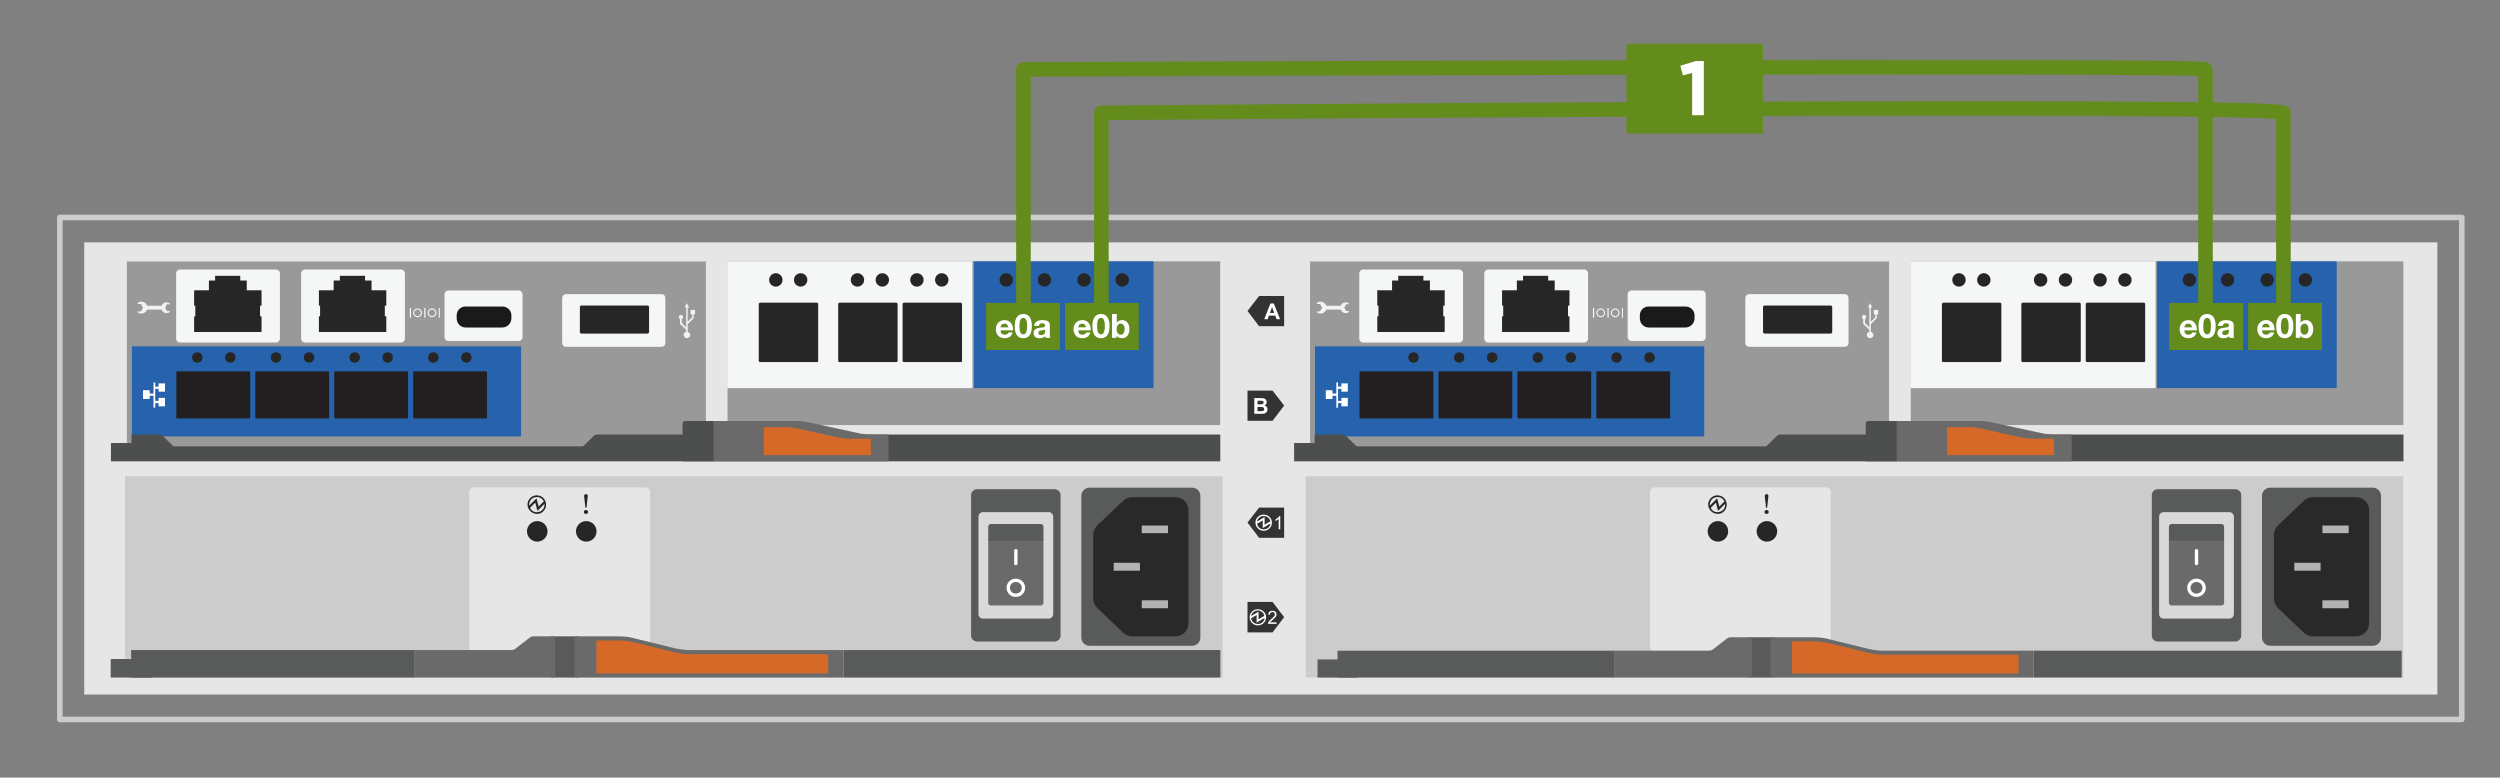 <?xml version="1.0" encoding="utf-8"?>
<!-- Generator: Adobe Illustrator 26.0.3, SVG Export Plug-In . SVG Version: 6.00 Build 0)  -->
<svg version="1.1" id="Layer_1" xmlns="http://www.w3.org/2000/svg" xmlns:xlink="http://www.w3.org/1999/xlink" x="0px" y="0px"
	 viewBox="0 0 299.756 93.238" style="enable-background:new 0 0 299.756 93.238;" xml:space="preserve">
<rect x="0" y="0" width="299.756" height="93.238" fill="#808080" stroke="none"/>
<style type="text/css">
	.st0{fill:none;stroke:#CCCCCC;stroke-width:0.671;stroke-linecap:round;stroke-linejoin:round;stroke-miterlimit:10;}
	.st1{fill:#E6E6E6;}
	.st2{fill:#CCCCCC;}
	.st3{fill-rule:evenodd;clip-rule:evenodd;fill:#E6E6E6;}
	.st4{fill-rule:evenodd;clip-rule:evenodd;fill:#262626;}
	.st5{fill:#595A5A;}
	.st6{fill:#D9D9D9;}
	.st7{fill:#6A6A6A;}
	.st8{fill-rule:evenodd;clip-rule:evenodd;fill:#FFFFFF;}
	.st9{fill:#292929;}
	.st10{fill-rule:evenodd;clip-rule:evenodd;fill:#B3B3B3;}
	.st11{fill-rule:evenodd;clip-rule:evenodd;fill:#D66927;}
	.st12{fill-rule:evenodd;clip-rule:evenodd;fill:#333333;}
	.st13{fill:#FFFFFF;}
	.st14{fill-rule:evenodd;clip-rule:evenodd;fill:#999999;}
	.st15{fill:#2762AC;}
	.st16{fill:#F5F6F6;}
	.st17{fill-rule:evenodd;clip-rule:evenodd;fill:#F5F6F6;}
	.st18{fill:#231F20;stroke:#2762AC;stroke-width:0.286;stroke-miterlimit:10;}
	.st19{fill:#262626;}
	.st20{fill-rule:evenodd;clip-rule:evenodd;fill:#1A1A1A;}
	.st21{fill-rule:evenodd;clip-rule:evenodd;fill:#F2F2F2;}
	.st22{fill:#638C1C;stroke:#2762AC;stroke-width:0.286;stroke-miterlimit:10;}
	.st23{fill:#4D4E4E;}
	.st24{fill:none;stroke:#FFFFFF;stroke-width:0.122;stroke-miterlimit:10;}
	.st25{fill:none;stroke:#638C1C;stroke-width:1.75;stroke-linecap:round;stroke-linejoin:round;stroke-miterlimit:10;}
	.st26{fill:#638C1C;}
</style>
<g>
	<g>
		<g>
			<g>
				<rect x="7.173" y="26.073" class="st0" width="288" height="60.189"/>
				<rect x="10.101" y="29.058" class="st1" width="282.145" height="54.219"/>
				<g>
					<rect x="14.987" y="57.112" class="st2" width="131.612" height="24.126"/>
					<g>
						<path class="st3" d="M56.824,78.163h20.568c0.293,0,0.549-0.22,0.549-0.549V58.986c0-0.329-0.256-0.549-0.549-0.549H56.824
							c-0.293,0-0.549,0.22-0.549,0.549v18.628C56.275,77.944,56.531,78.163,56.824,78.163"/>
						<path class="st4" d="M70.475,59.462c0-0.146-0.11-0.22-0.22-0.22c-0.11,0-0.22,0.11-0.22,0.22l0.146,1.354
							c0,0.073,0.037,0.073,0.073,0.073c0.037,0,0.073-0.037,0.073-0.073L70.475,59.462 M70.511,61.402
							c0-0.146-0.11-0.256-0.256-0.256c-0.146,0-0.256,0.11-0.256,0.256c0,0.11,0.11,0.22,0.256,0.22
							C70.401,61.621,70.511,61.511,70.511,61.402z"/>
						<path class="st4" d="M65.424,60.194c-0.146-0.586-0.769-0.915-1.354-0.769c-0.622,0.183-0.952,0.805-0.769,1.391
							c0.183,0.586,0.805,0.915,1.391,0.769C65.278,61.402,65.607,60.779,65.424,60.194 M65.278,60.413
							c0.073,0.476-0.293,0.952-0.805,0.988c-0.366,0.073-0.769-0.146-0.915-0.512l0.622-0.622l0.256,0.988L65.278,60.413z
							 M63.448,60.633c-0.037-0.512,0.293-0.988,0.805-1.025c0.403-0.073,0.769,0.146,0.952,0.512l-0.622,0.622l-0.256-0.988
							L63.448,60.633z"/>
					</g>
					<circle class="st4" cx="64.419" cy="63.711" r="1.232"/>
					<circle class="st4" cx="70.293" cy="63.711" r="1.232"/>
					<g>
						<path class="st5" d="M117.136,76.919h9.296c0.403,0,0.732-0.329,0.732-0.695V59.352c0-0.366-0.329-0.695-0.732-0.695h-9.296
							c-0.366,0-0.695,0.329-0.695,0.695v16.871C116.441,76.59,116.77,76.919,117.136,76.919z"/>
						<path class="st6" d="M117.868,74.174h7.868c0.293,0,0.549-0.256,0.549-0.549V61.951c0-0.293-0.256-0.549-0.549-0.549h-7.868
							c-0.329,0-0.549,0.256-0.549,0.549v11.675C117.319,73.918,117.539,74.174,117.868,74.174z"/>
						<path class="st5" d="M125.115,64.878v-1.72c0-0.183-0.146-0.329-0.329-0.329h-5.965c-0.183,0-0.329,0.146-0.329,0.329v1.72
							H125.115z"/>
						<path class="st7" d="M125.115,64.878h-6.624v7.393c0,0.183,0.146,0.329,0.329,0.329h5.965c0.183,0,0.329-0.146,0.329-0.329
							V64.878z"/>
						<path class="st8" d="M121.784,67.77c0.11,0,0.22-0.073,0.22-0.183v-1.574c0-0.11-0.11-0.183-0.22-0.183
							c-0.11,0-0.183,0.073-0.183,0.183v1.574C121.601,67.696,121.675,67.77,121.784,67.77 M122.516,70.478
							c0-0.403-0.329-0.695-0.732-0.695c-0.366,0-0.695,0.293-0.695,0.695c0,0.403,0.329,0.695,0.695,0.695
							C122.187,71.173,122.516,70.88,122.516,70.478z M122.919,70.478c0-0.622-0.512-1.098-1.135-1.098
							c-0.586,0-1.098,0.476-1.098,1.098c0,0.622,0.512,1.098,1.098,1.098C122.406,71.576,122.919,71.1,122.919,70.478z"/>
						<path class="st5" d="M129.653,59.462v16.981c0,0.549,0.439,0.988,0.988,0.988h12.297c0.549,0,0.988-0.439,0.988-0.988V59.462
							c0-0.549-0.439-0.988-0.988-0.988h-12.297C130.092,58.474,129.653,58.913,129.653,59.462z"/>
						<path class="st9" d="M131.08,64.11v7.685c0,0.403,0.183,0.805,0.512,1.135l3.074,2.928c0.293,0.293,0.695,0.439,1.098,0.439
							h5.16c0.878,0,1.574-0.695,1.574-1.574V61.182c0-0.878-0.695-1.574-1.574-1.574h-5.16c-0.403,0-0.805,0.146-1.098,0.439
							l-3.074,2.928C131.263,63.305,131.08,63.707,131.08,64.11z"/>
						<path class="st10" d="M136.899,72.93h3.147v-0.952h-3.147V72.93z M133.532,68.428h3.147v-0.952h-3.147V68.428z
							 M136.899,63.927h3.147v-0.915h-3.147V63.927z"/>
					</g>
					<g>
						<rect x="101.122" y="77.945" class="st5" width="45.199" height="3.293"/>
						<rect x="66.071" y="76.298" class="st5" width="3.293" height="4.939"/>
						<rect x="15.723" y="77.945" class="st5" width="34" height="3.293"/>
						<path class="st7" d="M82.841,77.945c-0.689,0-1.34-0.077-1.991-0.23l-4.671-1.149c-0.651-0.191-1.302-0.268-1.991-0.268
							h-4.977c-0.191,0-0.345,0.153-0.345,0.345v4.288c0,0.153,0.153,0.306,0.345,0.306h31.893v-3.293H82.841z"/>
						<path class="st11" d="M71.508,80.74h27.797v-2.297H82.841c-0.727,0-1.417-0.077-2.106-0.268l-4.671-1.149
							c-0.613-0.153-1.225-0.23-1.876-0.23h-2.68V80.74"/>
						<path class="st7" d="M61.285,77.945H49.684v3.293h16.578c0.153,0,0.306-0.153,0.306-0.306v-4.288
							c0-0.191-0.153-0.345-0.306-0.345h-2.297c-0.191,0-0.345,0.077-0.498,0.191l-1.685,1.302
							C61.63,77.906,61.438,77.945,61.285,77.945z"/>
						<rect x="13.273" y="79.017" class="st5" width="4.939" height="2.221"/>
					</g>
				</g>
				<g>
					<rect x="156.551" y="57.112" class="st2" width="131.612" height="24.126"/>
					<g>
						<path class="st3" d="M198.388,78.163h20.568c0.293,0,0.549-0.22,0.549-0.549V58.986c0-0.329-0.256-0.549-0.549-0.549h-20.568
							c-0.293,0-0.549,0.22-0.549,0.549v18.628C197.839,77.944,198.095,78.163,198.388,78.163"/>
						<path class="st4" d="M212.039,59.462c0-0.146-0.11-0.22-0.22-0.22s-0.22,0.11-0.22,0.22l0.146,1.354
							c0,0.073,0.037,0.073,0.073,0.073s0.073-0.037,0.073-0.073L212.039,59.462 M212.076,61.402c0-0.146-0.11-0.256-0.256-0.256
							s-0.256,0.11-0.256,0.256c0,0.11,0.11,0.22,0.256,0.22S212.076,61.511,212.076,61.402z"/>
						<path class="st4" d="M206.989,60.194c-0.146-0.586-0.769-0.915-1.354-0.769c-0.622,0.183-0.952,0.805-0.769,1.391
							c0.183,0.586,0.805,0.915,1.391,0.769C206.842,61.402,207.172,60.779,206.989,60.194 M206.842,60.413
							c0.073,0.476-0.293,0.952-0.805,0.988c-0.366,0.073-0.769-0.146-0.915-0.512l0.622-0.622l0.256,0.988L206.842,60.413z
							 M205.012,60.633c-0.037-0.512,0.293-0.988,0.805-1.025c0.403-0.073,0.769,0.146,0.952,0.512l-0.622,0.622l-0.256-0.988
							L205.012,60.633z"/>
					</g>
					<circle class="st4" cx="205.983" cy="63.711" r="1.232"/>
					<circle class="st4" cx="211.858" cy="63.711" r="1.232"/>
					<g>
						<path class="st5" d="M258.701,76.919h9.296c0.403,0,0.732-0.329,0.732-0.695V59.352c0-0.366-0.329-0.695-0.732-0.695h-9.296
							c-0.366,0-0.695,0.329-0.695,0.695v16.871C258.006,76.59,258.335,76.919,258.701,76.919z"/>
						<path class="st6" d="M259.433,74.174h7.868c0.293,0,0.549-0.256,0.549-0.549V61.951c0-0.293-0.256-0.549-0.549-0.549h-7.868
							c-0.329,0-0.549,0.256-0.549,0.549v11.675C258.884,73.918,259.103,74.174,259.433,74.174z"/>
						<path class="st5" d="M266.679,64.878v-1.72c0-0.183-0.146-0.329-0.329-0.329h-5.965c-0.183,0-0.329,0.146-0.329,0.329v1.72
							H266.679z"/>
						<path class="st7" d="M266.679,64.878h-6.624v7.393c0,0.183,0.146,0.329,0.329,0.329h5.965c0.183,0,0.329-0.146,0.329-0.329
							V64.878z"/>
						<path class="st8" d="M263.349,67.77c0.11,0,0.22-0.073,0.22-0.183v-1.574c0-0.11-0.11-0.183-0.22-0.183
							c-0.11,0-0.183,0.073-0.183,0.183v1.574C263.166,67.696,263.239,67.77,263.349,67.77 M264.081,70.478
							c0-0.403-0.329-0.695-0.732-0.695c-0.366,0-0.695,0.293-0.695,0.695c0,0.403,0.329,0.695,0.695,0.695
							C263.751,71.173,264.081,70.88,264.081,70.478z M264.483,70.478c0-0.622-0.512-1.098-1.135-1.098
							c-0.586,0-1.098,0.476-1.098,1.098c0,0.622,0.512,1.098,1.098,1.098C263.971,71.576,264.483,71.1,264.483,70.478z"/>
						<path class="st5" d="M271.217,59.462v16.981c0,0.549,0.439,0.988,0.988,0.988h12.297c0.549,0,0.988-0.439,0.988-0.988V59.462
							c0-0.549-0.439-0.988-0.988-0.988h-12.297C271.656,58.474,271.217,58.913,271.217,59.462z"/>
						<path class="st9" d="M272.645,64.11v7.685c0,0.403,0.183,0.805,0.512,1.135l3.074,2.928c0.293,0.293,0.695,0.439,1.098,0.439
							h5.16c0.878,0,1.574-0.695,1.574-1.574V61.182c0-0.878-0.695-1.574-1.574-1.574h-5.16c-0.403,0-0.805,0.146-1.098,0.439
							l-3.074,2.928C272.827,63.305,272.645,63.707,272.645,64.11z"/>
						<path class="st10" d="M278.464,72.93h3.147v-0.952h-3.147V72.93z M275.097,68.428h3.147v-0.952h-3.147V68.428z
							 M278.464,63.927h3.147v-0.915h-3.147V63.927z"/>
					</g>
					<g>
						<rect x="243.806" y="78.02" class="st5" width="44.162" height="3.217"/>
						<rect x="209.56" y="76.412" class="st5" width="3.217" height="4.826"/>
						<rect x="160.368" y="78.02" class="st5" width="33.22" height="3.217"/>
						<path class="st7" d="M225.944,78.02c-0.673,0-1.309-0.075-1.945-0.224l-4.564-1.122c-0.636-0.187-1.272-0.262-1.945-0.262
							h-4.863c-0.187,0-0.337,0.15-0.337,0.337v4.19c0,0.15,0.15,0.299,0.337,0.299h31.161V78.02H225.944z"/>
						<path class="st11" d="M214.872,80.751h27.158v-2.244h-16.086c-0.711,0-1.384-0.075-2.057-0.262l-4.564-1.122
							c-0.599-0.15-1.197-0.224-1.833-0.224h-2.619V80.751"/>
						<path class="st7" d="M204.884,78.02h-11.335v3.217h16.198c0.15,0,0.299-0.15,0.299-0.299v-4.19
							c0-0.187-0.15-0.337-0.299-0.337h-2.244c-0.187,0-0.337,0.075-0.486,0.187l-1.646,1.272
							C205.22,77.983,205.033,78.02,204.884,78.02z"/>
						<rect x="157.974" y="79.068" class="st5" width="4.826" height="2.17"/>
					</g>
				</g>
				<g>
					<path class="st12" d="M150.969,64.484h3.001v-3.623h-3.001l-1.391,1.793L150.969,64.484z M152.579,75.83L153.97,74l-1.391-1.83
						h-3.001v3.66H152.579z"/>
					<path class="st8" d="M151.81,74c0-0.512-0.439-0.952-0.988-0.952c-0.549,0-0.988,0.439-0.988,0.952
						c0,0.549,0.439,0.988,0.988,0.988C151.371,74.988,151.81,74.549,151.81,74 M151.627,74.146
						c-0.073,0.439-0.476,0.732-0.915,0.659c-0.366-0.037-0.622-0.293-0.695-0.622l-0.037-0.037l0.695-0.403v0.915l0.915-0.549
						L151.627,74.146z M150.017,73.89c0.037-0.439,0.476-0.732,0.915-0.695c0.329,0.073,0.622,0.329,0.659,0.659l-0.695,0.403
						v-0.915l-0.915,0.549H150.017z M152.506,62.654c0-0.512-0.439-0.952-0.988-0.952c-0.549,0-0.988,0.439-0.988,0.952
						c0,0.549,0.439,0.988,0.988,0.988C152.067,63.643,152.506,63.203,152.506,62.654z M152.323,62.801
						c-0.037,0.439-0.476,0.732-0.915,0.659c-0.329-0.037-0.622-0.293-0.659-0.622l-0.037-0.037l0.695-0.403v0.915l0.915-0.549
						V62.801z M150.713,62.545c0.073-0.439,0.476-0.732,0.915-0.659c0.366,0.037,0.622,0.293,0.695,0.622l-0.695,0.403v-0.915
						L150.713,62.545z"/>
					<g>
						<path class="st13" d="M153.507,63.458h-0.192v-1.229c-0.047,0.044-0.107,0.088-0.183,0.133
							c-0.076,0.044-0.144,0.077-0.203,0.1v-0.187c0.107-0.051,0.202-0.112,0.282-0.185c0.081-0.072,0.138-0.142,0.172-0.21h0.124
							V63.458z"/>
					</g>
					<g>
						<path class="st13" d="M153.062,74.62v0.186h-1.038c-0.001-0.047,0.006-0.091,0.022-0.134c0.026-0.071,0.068-0.141,0.127-0.209
							s0.143-0.147,0.252-0.238c0.171-0.14,0.286-0.25,0.347-0.332c0.06-0.082,0.09-0.159,0.09-0.232
							c0-0.076-0.027-0.141-0.082-0.193c-0.055-0.052-0.126-0.078-0.214-0.078c-0.093,0-0.167,0.027-0.223,0.083
							s-0.084,0.133-0.085,0.231l-0.198-0.021c0.014-0.147,0.064-0.26,0.153-0.338c0.089-0.077,0.208-0.116,0.356-0.116
							c0.151,0,0.271,0.042,0.358,0.126c0.088,0.083,0.132,0.187,0.132,0.311c0,0.062-0.013,0.124-0.039,0.185
							c-0.025,0.062-0.068,0.125-0.128,0.192s-0.158,0.159-0.297,0.276c-0.116,0.097-0.19,0.163-0.223,0.197
							c-0.033,0.035-0.061,0.069-0.082,0.104H153.062z"/>
					</g>
				</g>
				<rect x="14.987" y="31.188" class="st1" width="131.612" height="24.126"/>
				<g>
					<g>
						<polyline class="st12" points="150.969,39.113 153.97,39.113 153.97,35.49 150.969,35.49 149.578,37.283 150.969,39.113 
													"/>
						<polygon class="st12" points="152.579,50.458 153.97,48.628 152.579,46.835 149.578,46.835 149.578,50.458 						"/>
						<g>
							<path class="st13" d="M153.482,38.27h-0.413l-0.165-0.428h-0.753l-0.156,0.428h-0.403l0.734-1.885h0.402L153.482,38.27z
								 M152.782,37.525l-0.26-0.699l-0.255,0.699H152.782z"/>
						</g>
						<g>
							<path class="st13" d="M150.393,47.732h0.754c0.149,0,0.26,0.007,0.333,0.019c0.074,0.013,0.14,0.039,0.197,0.078
								s0.105,0.092,0.145,0.157c0.038,0.065,0.058,0.14,0.058,0.221c0,0.088-0.023,0.169-0.071,0.243
								c-0.048,0.073-0.112,0.129-0.193,0.166c0.115,0.033,0.203,0.09,0.265,0.171c0.062,0.08,0.093,0.175,0.093,0.284
								c0,0.085-0.02,0.169-0.06,0.25s-0.095,0.146-0.163,0.193c-0.069,0.049-0.154,0.078-0.256,0.09
								c-0.063,0.007-0.216,0.011-0.459,0.013h-0.642V47.732z M150.774,48.046v0.437h0.249c0.148,0,0.241-0.003,0.277-0.007
								c0.064-0.008,0.116-0.03,0.153-0.067s0.056-0.086,0.056-0.147c0-0.058-0.016-0.105-0.048-0.142
								c-0.032-0.037-0.08-0.059-0.144-0.066c-0.038-0.004-0.146-0.007-0.325-0.007H150.774z M150.774,48.796V49.3h0.353
								c0.137,0,0.224-0.004,0.261-0.012c0.057-0.011,0.103-0.035,0.139-0.075c0.035-0.04,0.053-0.093,0.053-0.16
								c0-0.057-0.014-0.104-0.041-0.144c-0.027-0.04-0.067-0.068-0.119-0.087c-0.052-0.018-0.164-0.026-0.337-0.026H150.774z"/>
						</g>
					</g>
				</g>
				<g>
					<rect x="156.551" y="31.188" class="st1" width="131.612" height="24.126"/>
				</g>
			</g>
			<g>
				<rect x="87.235" y="31.336" class="st14" width="59.068" height="19.631"/>
				<rect x="116.769" y="31.336" class="st15" width="21.542" height="15.201"/>
				<rect x="87.203" y="31.336" class="st16" width="29.393" height="15.201"/>
			</g>
			<rect x="15.214" y="31.353" class="st14" width="69.425" height="22.239"/>
			<path class="st17" d="M67.866,41.579h11.451c0.284,0,0.461-0.177,0.461-0.461v-5.353c0-0.284-0.177-0.496-0.461-0.496H67.866
				c-0.248,0-0.461,0.213-0.461,0.496v5.353C67.405,41.402,67.617,41.579,67.866,41.579z"/>
			<path class="st17" d="M53.756,40.888h8.438c0.248,0,0.461-0.213,0.461-0.461v-5.141c0-0.248-0.213-0.461-0.461-0.461h-8.438
				c-0.248,0-0.461,0.213-0.461,0.461v5.141C53.295,40.676,53.508,40.888,53.756,40.888z"/>
			<path class="st17" d="M21.579,41.071h11.522c0.248,0,0.461-0.213,0.461-0.461v-7.835c0-0.248-0.213-0.461-0.461-0.461H21.579
				c-0.248,0-0.461,0.213-0.461,0.461v7.835C21.118,40.858,21.331,41.071,21.579,41.071z"/>
			<path class="st17" d="M36.566,41.071h11.522c0.248,0,0.461-0.213,0.461-0.461v-7.835c0-0.248-0.213-0.461-0.461-0.461H36.566
				c-0.248,0-0.461,0.213-0.461,0.461v7.835C36.105,40.858,36.318,41.071,36.566,41.071z"/>
			<rect x="15.809" y="41.525" class="st15" width="46.673" height="10.806"/>
			<rect x="21.003" y="44.383" class="st18" width="9.139" height="5.927"/>
			<rect x="30.467" y="44.383" class="st18" width="9.139" height="5.927"/>
			<rect x="39.931" y="44.383" class="st18" width="9.139" height="5.927"/>
			<rect x="49.395" y="44.383" class="st18" width="9.139" height="5.927"/>
			<circle class="st19" cx="23.659" cy="42.863" r="0.621"/>
			<circle class="st19" cx="27.617" cy="42.863" r="0.621"/>
			<circle class="st19" cx="33.094" cy="42.863" r="0.621"/>
			<circle class="st19" cx="37.052" cy="42.863" r="0.621"/>
			<circle class="st19" cx="42.529" cy="42.863" r="0.621"/>
			<circle class="st19" cx="46.487" cy="42.863" r="0.621"/>
			<circle class="st19" cx="51.963" cy="42.863" r="0.621"/>
			<circle class="st19" cx="55.921" cy="42.863" r="0.621"/>
			<polygon class="st19" points="23.275,37.926 23.275,39.805 31.358,39.805 31.358,37.926 31.181,37.926 31.181,36.65 
				31.358,36.65 31.358,34.806 29.586,34.806 29.586,33.636 28.806,33.636 28.806,33.069 25.792,33.069 25.792,33.636 
				25.048,33.636 25.048,34.806 23.275,34.806 23.275,36.65 23.417,36.65 23.417,37.926 			"/>
			<polygon class="st19" points="38.236,37.926 38.236,39.805 46.319,39.805 46.319,37.926 46.142,37.926 46.142,36.65 
				46.319,36.65 46.319,34.806 44.547,34.806 44.547,33.636 43.767,33.636 43.767,33.069 40.753,33.069 40.753,33.636 
				40.009,33.636 40.009,34.806 38.236,34.806 38.236,36.65 38.378,36.65 38.378,37.926 			"/>
			<path class="st20" d="M55.822,39.269h4.396c0.603,0,1.099-0.496,1.099-1.099v-0.355c0-0.603-0.496-1.064-1.099-1.064h-4.396
				c-0.603,0-1.064,0.461-1.064,1.064v0.355C54.759,38.773,55.219,39.269,55.822,39.269z"/>
			<path class="st19" d="M77.611,36.63H69.74c-0.106,0-0.213,0.071-0.213,0.177v3.014c0,0.106,0.106,0.177,0.213,0.177h7.871
				c0.106,0,0.213-0.071,0.213-0.177v-3.014C77.823,36.701,77.717,36.63,77.611,36.63z"/>
			<polygon class="st8" points="17.957,47.459 18.408,47.459 18.408,48.88 18.61,48.88 18.61,48.339 19.016,48.339 19.016,48.722 
				19.783,48.722 19.783,47.707 19.016,47.707 19.016,48.068 18.61,48.068 18.61,46.625 19.016,46.625 19.016,46.963 19.783,46.963 
				19.783,45.971 19.016,45.971 19.016,46.354 18.61,46.354 18.61,45.858 18.408,45.858 18.408,47.189 17.957,47.189 17.934,46.783 
				17.145,46.783 17.145,47.843 17.934,47.843 			"/>
			<path class="st21" d="M82.277,36.877v2.375l-0.532-0.532V38.26c0.142-0.071,0.177-0.213,0.142-0.355
				c-0.071-0.106-0.213-0.177-0.355-0.142c-0.106,0.071-0.177,0.213-0.142,0.355c0.035,0.071,0.106,0.106,0.142,0.142v0.567
				l0.745,0.709v0.248c-0.213,0.035-0.355,0.248-0.284,0.461c0.035,0.213,0.248,0.355,0.461,0.284
				c0.213-0.035,0.355-0.248,0.284-0.461c-0.035-0.142-0.142-0.248-0.284-0.284v-0.922l0.709-0.709v-0.461h0.177V37.16h-0.532v0.532
				h0.177v0.355l-0.532,0.532v-1.702h0.177l-0.284-0.532L82.1,36.877H82.277z"/>
			<path class="st21" d="M19.378,36.661H17.64c-0.142-0.39-0.532-0.567-0.922-0.461c-0.071,0.035-0.142,0.071-0.213,0.142v0.106
				h0.39l0.248,0.461l-0.248,0.425h-0.39v0.106c0.319,0.248,0.745,0.213,0.993-0.106c0.071-0.035,0.106-0.142,0.142-0.213h1.737
				c0.106,0.355,0.496,0.496,0.815,0.39c0.071-0.035,0.142-0.071,0.177-0.106v-0.106h-0.355l-0.213-0.39l0.213-0.425h0.355v-0.071
				c-0.284-0.248-0.674-0.213-0.886,0.071C19.413,36.519,19.378,36.59,19.378,36.661z"/>
			<path class="st4" d="M91.153,43.413h6.807c0.071,0,0.142-0.071,0.142-0.142v-6.807c0-0.071-0.071-0.177-0.142-0.177h-6.807
				c-0.106,0-0.177,0.106-0.177,0.177v6.807C90.976,43.342,91.047,43.413,91.153,43.413"/>
			<path class="st4" d="M100.677,43.413h6.807c0.071,0,0.142-0.071,0.142-0.142v-6.807c0-0.071-0.071-0.177-0.142-0.177h-6.807
				c-0.106,0-0.177,0.106-0.177,0.177v6.807C100.5,43.342,100.571,43.413,100.677,43.413"/>
			<path class="st4" d="M108.399,43.413h6.807c0.071,0,0.142-0.071,0.142-0.142v-6.807c0-0.071-0.071-0.177-0.142-0.177h-6.807
				c-0.106,0-0.177,0.106-0.177,0.177v6.807C108.222,43.342,108.293,43.413,108.399,43.413"/>
			<g>
				<rect x="118.09" y="36.179" class="st22" width="9.139" height="5.927"/>
				<rect x="127.55" y="36.179" class="st22" width="9.139" height="5.927"/>
			</g>
			<circle class="st19" cx="93.022" cy="33.562" r="0.804"/>
			<circle class="st19" cx="96.001" cy="33.562" r="0.804"/>
			<circle class="st19" cx="102.811" cy="33.562" r="0.804"/>
			<circle class="st19" cx="105.791" cy="33.562" r="0.804"/>
			<circle class="st19" cx="109.94" cy="33.562" r="0.804"/>
			<circle class="st19" cx="112.92" cy="33.562" r="0.804"/>
			<g>
				<circle class="st19" cx="120.652" cy="33.562" r="0.804"/>
				<circle class="st19" cx="125.228" cy="33.562" r="0.804"/>
			</g>
			<g>
				<circle class="st19" cx="129.98" cy="33.562" r="0.804"/>
				<circle class="st19" cx="134.556" cy="33.562" r="0.804"/>
			</g>
			<g>
				<path class="st23" d="M81.838,50.813v2.707H18.574v0.981h63.264v0.812h64.478v-3.214H88.012v-1.624H82.15
					C81.977,50.475,81.838,50.61,81.838,50.813z"/>
				<path class="st23" d="M85.549,52.099H71.606c-0.139,0-0.312,0.068-0.416,0.169l-1.942,1.895
					c-0.139,0.102-0.277,0.169-0.451,0.169H21.869c-0.139,0-0.312-0.068-0.416-0.169l-1.942-1.895
					c-0.139-0.101-0.277-0.169-0.451-0.169h-3.295v1.015h-2.463v2.199h72.247V52.099z"/>
				<path class="st7" d="M95.607,50.475H85.549v4.839h20.984v-3.214h-2.22c-0.416,0-0.832-0.068-1.249-0.135l-6.243-1.353
					C96.44,50.542,96.024,50.475,95.607,50.475z"/>
				<path class="st11" d="M104.417,52.606h-2.254c-0.659,0-1.318-0.068-1.977-0.203l-4.336-0.981
					c-0.555-0.135-1.145-0.203-1.734-0.203h-2.532v3.35h12.833V52.606"/>
			</g>
			<g>
				<rect x="52.611" y="36.931" class="st13" width="0.116" height="1.157"/>
				<path class="st24" d="M52.264,37.51c0,0.251-0.212,0.463-0.463,0.463c-0.251,0-0.463-0.212-0.463-0.463
					c0-0.251,0.212-0.463,0.463-0.463C52.052,37.047,52.264,37.259,52.264,37.51z"/>
				<rect x="50.875" y="36.931" class="st13" width="0.135" height="1.157"/>
				<path class="st24" d="M50.528,37.51c0,0.251-0.193,0.463-0.463,0.463c-0.251,0-0.463-0.212-0.463-0.463
					c0-0.251,0.212-0.463,0.463-0.463C50.335,37.047,50.528,37.259,50.528,37.51z"/>
				<rect x="49.139" y="36.931" class="st13" width="0.135" height="1.157"/>
			</g>
			<g>
				<rect x="229.1" y="31.336" class="st14" width="59.068" height="19.631"/>
				<rect x="258.633" y="31.336" class="st15" width="21.542" height="15.201"/>
				<rect x="229.067" y="31.336" class="st16" width="29.393" height="15.201"/>
			</g>
			<rect x="157.079" y="31.353" class="st14" width="69.425" height="22.239"/>
			<path class="st17" d="M209.73,41.579h11.451c0.284,0,0.461-0.177,0.461-0.461v-5.353c0-0.284-0.177-0.496-0.461-0.496H209.73
				c-0.248,0-0.461,0.213-0.461,0.496v5.353C209.269,41.402,209.482,41.579,209.73,41.579z"/>
			<path class="st17" d="M195.62,40.888h8.438c0.248,0,0.461-0.213,0.461-0.461v-5.141c0-0.248-0.213-0.461-0.461-0.461h-8.438
				c-0.248,0-0.461,0.213-0.461,0.461v5.141C195.159,40.676,195.372,40.888,195.62,40.888z"/>
			<path class="st17" d="M163.443,41.071h11.522c0.248,0,0.461-0.213,0.461-0.461v-7.835c0-0.248-0.213-0.461-0.461-0.461h-11.522
				c-0.248,0-0.461,0.213-0.461,0.461v7.835C162.982,40.858,163.195,41.071,163.443,41.071z"/>
			<path class="st17" d="M178.43,41.071h11.522c0.248,0,0.461-0.213,0.461-0.461v-7.835c0-0.248-0.213-0.461-0.461-0.461H178.43
				c-0.248,0-0.461,0.213-0.461,0.461v7.835C177.969,40.858,178.182,41.071,178.43,41.071z"/>
			<rect x="157.673" y="41.525" class="st15" width="46.673" height="10.806"/>
			<rect x="162.867" y="44.383" class="st18" width="9.139" height="5.927"/>
			<rect x="172.331" y="44.383" class="st18" width="9.139" height="5.927"/>
			<rect x="181.795" y="44.383" class="st18" width="9.139" height="5.927"/>
			<rect x="191.259" y="44.383" class="st18" width="9.139" height="5.927"/>
			<circle class="st19" cx="169.482" cy="42.863" r="0.621"/>
			<circle class="st19" cx="174.958" cy="42.863" r="0.621"/>
			<circle class="st19" cx="178.916" cy="42.863" r="0.621"/>
			<circle class="st19" cx="184.393" cy="42.863" r="0.621"/>
			<circle class="st19" cx="188.351" cy="42.863" r="0.621"/>
			<circle class="st19" cx="193.827" cy="42.863" r="0.621"/>
			<circle class="st19" cx="197.785" cy="42.863" r="0.621"/>
			<polygon class="st19" points="165.139,37.926 165.139,39.805 173.222,39.805 173.222,37.926 173.045,37.926 173.045,36.65 
				173.222,36.65 173.222,34.806 171.45,34.806 171.45,33.636 170.67,33.636 170.67,33.069 167.656,33.069 167.656,33.636 
				166.912,33.636 166.912,34.806 165.139,34.806 165.139,36.65 165.281,36.65 165.281,37.926 			"/>
			<polygon class="st19" points="180.1,37.926 180.1,39.805 188.183,39.805 188.183,37.926 188.006,37.926 188.006,36.65 
				188.183,36.65 188.183,34.806 186.411,34.806 186.411,33.636 185.631,33.636 185.631,33.069 182.617,33.069 182.617,33.636 
				181.873,33.636 181.873,34.806 180.1,34.806 180.1,36.65 180.242,36.65 180.242,37.926 			"/>
			<path class="st20" d="M197.686,39.269h4.396c0.603,0,1.099-0.496,1.099-1.099v-0.355c0-0.603-0.496-1.064-1.099-1.064h-4.396
				c-0.603,0-1.064,0.461-1.064,1.064v0.355C196.623,38.773,197.084,39.269,197.686,39.269z"/>
			<path class="st19" d="M219.475,36.63h-7.871c-0.106,0-0.213,0.071-0.213,0.177v3.014c0,0.106,0.106,0.177,0.213,0.177h7.871
				c0.106,0,0.213-0.071,0.213-0.177v-3.014C219.688,36.701,219.581,36.63,219.475,36.63z"/>
			<path class="st21" d="M224.142,36.877v2.375l-0.532-0.532V38.26c0.142-0.071,0.177-0.213,0.142-0.355
				c-0.071-0.106-0.213-0.177-0.355-0.142c-0.106,0.071-0.177,0.213-0.142,0.355c0.035,0.071,0.106,0.106,0.142,0.142v0.567
				l0.745,0.709v0.248c-0.213,0.035-0.355,0.248-0.284,0.461c0.035,0.213,0.248,0.355,0.461,0.284
				c0.213-0.035,0.355-0.248,0.284-0.461c-0.035-0.142-0.142-0.248-0.284-0.284v-0.922l0.709-0.709v-0.461h0.177V37.16h-0.532v0.532
				h0.177v0.355l-0.532,0.532v-1.702h0.177l-0.284-0.532l-0.248,0.532H224.142z"/>
			<path class="st4" d="M233.017,43.413h6.807c0.071,0,0.142-0.071,0.142-0.142v-6.807c0-0.071-0.071-0.177-0.142-0.177h-6.807
				c-0.106,0-0.177,0.106-0.177,0.177v6.807C232.84,43.342,232.911,43.413,233.017,43.413"/>
			<path class="st4" d="M242.541,43.413h6.807c0.071,0,0.142-0.071,0.142-0.142v-6.807c0-0.071-0.071-0.177-0.142-0.177h-6.807
				c-0.106,0-0.177,0.106-0.177,0.177v6.807C242.364,43.342,242.435,43.413,242.541,43.413"/>
			<path class="st4" d="M250.263,43.413h6.807c0.071,0,0.142-0.071,0.142-0.142v-6.807c0-0.071-0.071-0.177-0.142-0.177h-6.807
				c-0.106,0-0.177,0.106-0.177,0.177v6.807C250.086,43.342,250.157,43.413,250.263,43.413"/>
			<g>
				<rect x="259.955" y="36.179" class="st22" width="9.139" height="5.927"/>
				<rect x="269.414" y="36.179" class="st22" width="9.139" height="5.927"/>
			</g>
			<circle class="st19" cx="234.886" cy="33.562" r="0.804"/>
			<circle class="st19" cx="237.865" cy="33.562" r="0.804"/>
			<circle class="st19" cx="244.675" cy="33.562" r="0.804"/>
			<circle class="st19" cx="247.655" cy="33.562" r="0.804"/>
			<circle class="st19" cx="251.805" cy="33.562" r="0.804"/>
			<circle class="st19" cx="254.784" cy="33.562" r="0.804"/>
			<g>
				<circle class="st19" cx="262.516" cy="33.562" r="0.804"/>
				<circle class="st19" cx="267.092" cy="33.562" r="0.804"/>
			</g>
			<g>
				<circle class="st19" cx="271.845" cy="33.562" r="0.804"/>
				<circle class="st19" cx="276.42" cy="33.562" r="0.804"/>
			</g>
			<g>
				<path class="st23" d="M223.702,50.813v2.707h-63.264v0.981h63.264v0.812h64.478v-3.214h-58.304v-1.624h-5.862
					C223.841,50.475,223.702,50.61,223.702,50.813z"/>
				<path class="st23" d="M227.413,52.099H213.47c-0.139,0-0.312,0.068-0.416,0.169l-1.942,1.895
					c-0.139,0.102-0.277,0.169-0.451,0.169h-46.928c-0.139,0-0.312-0.068-0.416-0.169l-1.942-1.895
					c-0.139-0.101-0.277-0.169-0.451-0.169h-3.295v1.015h-2.463v2.199h72.247V52.099z"/>
				<path class="st7" d="M237.472,50.475h-10.058v4.839h20.984v-3.214h-2.22c-0.416,0-0.832-0.068-1.249-0.135l-6.243-1.353
					C238.304,50.542,237.888,50.475,237.472,50.475z"/>
				<path class="st11" d="M246.281,52.606h-2.254c-0.659,0-1.318-0.068-1.977-0.203l-4.336-0.981
					c-0.555-0.135-1.145-0.203-1.734-0.203h-2.532v3.35h12.833V52.606"/>
			</g>
			<g>
				<rect x="194.475" y="36.931" class="st13" width="0.116" height="1.157"/>
				<path class="st24" d="M194.128,37.51c0,0.251-0.212,0.463-0.463,0.463c-0.251,0-0.463-0.212-0.463-0.463
					c0-0.251,0.212-0.463,0.463-0.463C193.916,37.047,194.128,37.259,194.128,37.51z"/>
				<rect x="192.739" y="36.931" class="st13" width="0.135" height="1.157"/>
				<path class="st24" d="M192.392,37.51c0,0.251-0.193,0.463-0.463,0.463c-0.251,0-0.463-0.212-0.463-0.463
					c0-0.251,0.212-0.463,0.463-0.463C192.199,37.047,192.392,37.259,192.392,37.51z"/>
				<rect x="191.003" y="36.931" class="st13" width="0.135" height="1.157"/>
			</g>
			<path class="st21" d="M160.761,36.661h-1.737c-0.142-0.39-0.532-0.567-0.922-0.461c-0.071,0.035-0.142,0.071-0.213,0.142v0.106
				h0.39l0.248,0.461l-0.248,0.425h-0.39v0.106c0.319,0.248,0.745,0.213,0.993-0.106c0.071-0.035,0.106-0.142,0.142-0.213h1.737
				c0.106,0.355,0.496,0.496,0.815,0.39c0.071-0.035,0.142-0.071,0.177-0.106v-0.106H161.4l-0.213-0.39l0.213-0.425h0.355v-0.071
				c-0.284-0.248-0.674-0.213-0.886,0.071C160.797,36.519,160.761,36.59,160.761,36.661z"/>
			<polygon class="st8" points="159.778,47.459 160.229,47.459 160.229,48.88 160.432,48.88 160.432,48.339 160.838,48.339 
				160.838,48.722 161.604,48.722 161.604,47.707 160.838,47.707 160.838,48.068 160.432,48.068 160.432,46.625 160.838,46.625 
				160.838,46.963 161.604,46.963 161.604,45.971 160.838,45.971 160.838,46.354 160.432,46.354 160.432,45.858 160.229,45.858 
				160.229,47.189 159.778,47.189 159.755,46.783 158.966,46.783 158.966,47.843 159.755,47.843 			"/>
		</g>
	</g>
	<g>
		<g>
			<path class="st25" d="M122.716,39.308V8.321c0,0,141.73-0.588,141.73,0v30.987"/>
		</g>
	</g>
	<g>
		<path class="st25" d="M132.058,39.308V13.532c0,0,140.546-1.185,141.73,0v25.776"/>
	</g>
	<g>
		<g>
			<g>
				<path class="st26" d="M195.022,16.02h16.347V5.472c0-0.128-0.105-0.226-0.236-0.226h-15.878c-0.129,0-0.234,0.098-0.234,0.226
					V16.02z"/>
			</g>
			<g>
				<path class="st13" d="M202.894,8.758l-1.122,0.276l-0.295-1.159l1.85-0.552h0.966v6.487h-1.398V8.758z"/>
			</g>
		</g>
	</g>
</g>
<g>
	<g>
		<g>
			<g>
				<path class="st13" d="M120.111,40.007c0.085,0.083,0.208,0.124,0.368,0.124c0.115,0,0.213-0.028,0.296-0.086
					c0.083-0.058,0.133-0.118,0.152-0.182h0.5c-0.08,0.248-0.203,0.425-0.368,0.531c-0.166,0.107-0.365,0.16-0.6,0.16
					c-0.163,0-0.309-0.025-0.44-0.078c-0.131-0.052-0.241-0.126-0.332-0.222s-0.161-0.211-0.21-0.344
					c-0.049-0.134-0.074-0.28-0.074-0.44c0-0.154,0.025-0.299,0.076-0.432c0.051-0.134,0.123-0.249,0.216-0.346
					c0.093-0.098,0.205-0.175,0.334-0.23c0.129-0.056,0.272-0.084,0.43-0.084c0.176,0,0.33,0.034,0.46,0.102
					c0.131,0.068,0.238,0.16,0.322,0.274s0.145,0.245,0.182,0.392c0.037,0.147,0.05,0.301,0.04,0.46h-1.492
					C119.978,39.791,120.025,39.924,120.111,40.007z M120.752,38.919c-0.068-0.074-0.171-0.112-0.31-0.112
					c-0.09,0-0.166,0.016-0.226,0.046c-0.06,0.031-0.108,0.069-0.144,0.114c-0.036,0.046-0.062,0.094-0.076,0.145
					c-0.015,0.05-0.023,0.096-0.026,0.136h0.924C120.868,39.103,120.821,38.993,120.752,38.919z"/>
				<path class="st13" d="M121.748,38.406c0.055-0.186,0.128-0.334,0.222-0.446c0.093-0.112,0.202-0.192,0.326-0.24
					s0.255-0.072,0.394-0.072c0.142,0,0.274,0.024,0.398,0.072s0.233,0.128,0.328,0.24s0.169,0.261,0.224,0.446
					c0.055,0.185,0.082,0.414,0.082,0.686c0,0.28-0.027,0.514-0.082,0.702c-0.055,0.188-0.129,0.338-0.224,0.45
					c-0.095,0.111-0.204,0.191-0.328,0.24c-0.124,0.048-0.256,0.071-0.398,0.071c-0.139,0-0.27-0.023-0.394-0.071
					c-0.124-0.049-0.232-0.129-0.326-0.24c-0.094-0.112-0.167-0.263-0.222-0.45c-0.055-0.188-0.082-0.422-0.082-0.702
					C121.666,38.82,121.694,38.59,121.748,38.406z M122.243,39.381c0.005,0.113,0.022,0.223,0.05,0.328s0.073,0.195,0.134,0.27
					c0.061,0.075,0.149,0.112,0.264,0.112c0.117,0,0.208-0.037,0.27-0.112c0.062-0.074,0.108-0.164,0.136-0.27
					c0.028-0.105,0.044-0.215,0.05-0.328s0.008-0.21,0.008-0.29c0-0.048,0-0.105-0.002-0.174c-0.001-0.068-0.006-0.138-0.016-0.21
					c-0.01-0.072-0.023-0.144-0.04-0.214c-0.018-0.071-0.043-0.134-0.078-0.19c-0.035-0.056-0.079-0.102-0.132-0.136
					c-0.054-0.035-0.119-0.052-0.196-0.052c-0.077,0-0.142,0.017-0.194,0.052c-0.052,0.034-0.095,0.08-0.128,0.136
					c-0.034,0.057-0.06,0.119-0.078,0.19c-0.019,0.07-0.032,0.142-0.04,0.214s-0.013,0.142-0.014,0.21
					c-0.001,0.068-0.002,0.126-0.002,0.174C122.234,39.171,122.237,39.268,122.243,39.381z"/>
				<path class="st13" d="M123.998,39.072c0.008-0.134,0.042-0.244,0.1-0.332s0.133-0.159,0.224-0.212
					c0.09-0.054,0.192-0.092,0.306-0.114c0.114-0.022,0.228-0.034,0.342-0.034c0.104,0,0.209,0.008,0.316,0.022
					s0.204,0.043,0.292,0.086c0.088,0.042,0.16,0.102,0.216,0.178c0.056,0.076,0.084,0.177,0.084,0.302v1.076
					c0,0.094,0.005,0.183,0.016,0.268c0.011,0.086,0.029,0.149,0.056,0.192h-0.576c-0.011-0.032-0.019-0.064-0.026-0.098
					s-0.011-0.067-0.014-0.103c-0.09,0.094-0.197,0.159-0.32,0.196s-0.248,0.056-0.376,0.056c-0.099,0-0.191-0.012-0.276-0.036
					c-0.085-0.023-0.16-0.061-0.224-0.111s-0.114-0.115-0.15-0.192c-0.036-0.077-0.054-0.169-0.054-0.276
					c0-0.117,0.021-0.214,0.062-0.289c0.042-0.076,0.095-0.137,0.16-0.183c0.065-0.045,0.14-0.079,0.224-0.102
					s0.168-0.041,0.254-0.055c0.085-0.013,0.169-0.023,0.252-0.031c0.083-0.009,0.156-0.021,0.22-0.036
					c0.064-0.017,0.115-0.039,0.152-0.07c0.037-0.03,0.055-0.075,0.052-0.134c0-0.062-0.01-0.11-0.03-0.146s-0.047-0.063-0.08-0.084
					c-0.033-0.02-0.072-0.033-0.116-0.04c-0.044-0.006-0.091-0.01-0.142-0.01c-0.112,0-0.2,0.024-0.264,0.072
					s-0.102,0.128-0.112,0.24H123.998z M125.31,39.491c-0.024,0.021-0.054,0.038-0.09,0.05s-0.075,0.021-0.116,0.03
					c-0.041,0.008-0.084,0.015-0.13,0.02c-0.045,0.006-0.091,0.012-0.136,0.021c-0.043,0.008-0.085,0.019-0.126,0.031
					c-0.041,0.014-0.077,0.031-0.108,0.055c-0.031,0.022-0.055,0.051-0.074,0.086c-0.019,0.034-0.028,0.078-0.028,0.132
					c0,0.051,0.009,0.094,0.028,0.128c0.019,0.034,0.044,0.062,0.076,0.082c0.032,0.02,0.069,0.034,0.112,0.042
					c0.042,0.008,0.086,0.012,0.132,0.012c0.112,0,0.199-0.019,0.26-0.056c0.061-0.037,0.106-0.082,0.136-0.134
					c0.029-0.053,0.047-0.104,0.054-0.158c0.006-0.054,0.01-0.096,0.01-0.128V39.491z"/>
			</g>
		</g>
	</g>
</g>
<g>
	<g>
		<g>
			<g>
				<path class="st13" d="M129.424,40.007c0.085,0.083,0.208,0.124,0.368,0.124c0.115,0,0.213-0.028,0.296-0.086
					c0.083-0.058,0.133-0.118,0.152-0.182h0.5c-0.08,0.248-0.203,0.425-0.368,0.531c-0.166,0.107-0.365,0.16-0.6,0.16
					c-0.163,0-0.309-0.025-0.44-0.078c-0.131-0.052-0.241-0.126-0.332-0.222s-0.161-0.211-0.21-0.344
					c-0.049-0.134-0.074-0.28-0.074-0.44c0-0.154,0.025-0.299,0.076-0.432c0.051-0.134,0.123-0.249,0.216-0.346
					c0.093-0.098,0.205-0.175,0.334-0.23c0.129-0.056,0.272-0.084,0.43-0.084c0.176,0,0.33,0.034,0.46,0.102
					c0.131,0.068,0.238,0.16,0.322,0.274s0.145,0.245,0.182,0.392c0.037,0.147,0.05,0.301,0.04,0.46h-1.492
					C129.292,39.791,129.339,39.924,129.424,40.007z M130.066,38.919c-0.068-0.074-0.171-0.112-0.31-0.112
					c-0.09,0-0.166,0.016-0.226,0.046c-0.06,0.031-0.108,0.069-0.144,0.114c-0.036,0.046-0.062,0.094-0.076,0.145
					c-0.015,0.05-0.023,0.096-0.026,0.136h0.924C130.182,39.103,130.134,38.993,130.066,38.919z"/>
				<path class="st13" d="M131.062,38.406c0.055-0.186,0.128-0.334,0.222-0.446c0.093-0.112,0.202-0.192,0.326-0.24
					s0.255-0.072,0.394-0.072c0.142,0,0.274,0.024,0.398,0.072s0.233,0.128,0.328,0.24s0.169,0.261,0.224,0.446
					c0.055,0.185,0.082,0.414,0.082,0.686c0,0.28-0.027,0.514-0.082,0.702c-0.055,0.188-0.129,0.338-0.224,0.45
					c-0.095,0.111-0.204,0.191-0.328,0.24c-0.124,0.048-0.256,0.071-0.398,0.071c-0.139,0-0.27-0.023-0.394-0.071
					c-0.124-0.049-0.232-0.129-0.326-0.24c-0.094-0.112-0.167-0.263-0.222-0.45c-0.055-0.188-0.082-0.422-0.082-0.702
					C130.98,38.82,131.007,38.59,131.062,38.406z M131.556,39.381c0.005,0.113,0.022,0.223,0.05,0.328s0.073,0.195,0.134,0.27
					c0.061,0.075,0.149,0.112,0.264,0.112c0.117,0,0.208-0.037,0.27-0.112c0.062-0.074,0.108-0.164,0.136-0.27
					c0.028-0.105,0.044-0.215,0.05-0.328s0.008-0.21,0.008-0.29c0-0.048,0-0.105-0.002-0.174c-0.001-0.068-0.006-0.138-0.016-0.21
					c-0.01-0.072-0.023-0.144-0.04-0.214c-0.018-0.071-0.043-0.134-0.078-0.19c-0.035-0.056-0.079-0.102-0.132-0.136
					c-0.054-0.035-0.119-0.052-0.196-0.052c-0.077,0-0.142,0.017-0.194,0.052c-0.052,0.034-0.095,0.08-0.128,0.136
					c-0.034,0.057-0.06,0.119-0.078,0.19c-0.019,0.07-0.032,0.142-0.04,0.214s-0.013,0.142-0.014,0.21
					c-0.001,0.068-0.002,0.126-0.002,0.174C131.548,39.171,131.551,39.268,131.556,39.381z"/>
				<path class="st13" d="M133.904,37.647v1.04h0.008c0.069-0.106,0.163-0.185,0.283-0.233c0.118-0.05,0.241-0.074,0.369-0.074
					c0.104,0,0.207,0.021,0.309,0.064c0.102,0.042,0.192,0.107,0.273,0.195c0.082,0.088,0.147,0.201,0.198,0.338
					c0.051,0.138,0.076,0.301,0.076,0.49s-0.025,0.353-0.076,0.49s-0.116,0.25-0.198,0.338c-0.081,0.088-0.172,0.153-0.273,0.196
					c-0.102,0.042-0.204,0.063-0.309,0.063c-0.151,0-0.288-0.023-0.408-0.071c-0.12-0.049-0.211-0.13-0.272-0.244h-0.008v0.264
					h-0.54v-2.856H133.904z M134.825,39.219c-0.019-0.08-0.049-0.15-0.088-0.212c-0.04-0.062-0.091-0.11-0.15-0.146
					c-0.061-0.036-0.133-0.055-0.218-0.055c-0.083,0-0.155,0.019-0.216,0.055c-0.062,0.035-0.112,0.084-0.152,0.146
					s-0.069,0.132-0.088,0.212s-0.028,0.164-0.028,0.252c0,0.086,0.009,0.168,0.028,0.248s0.048,0.15,0.088,0.212
					s0.091,0.11,0.152,0.146c0.061,0.036,0.133,0.054,0.216,0.054c0.085,0,0.157-0.018,0.218-0.054
					c0.06-0.036,0.11-0.085,0.15-0.146c0.039-0.062,0.069-0.132,0.088-0.212s0.027-0.162,0.027-0.248
					C134.852,39.383,134.843,39.299,134.825,39.219z"/>
			</g>
		</g>
	</g>
</g>
<g>
	<g>
		<g>
			<g>
				<path class="st13" d="M262.052,40.007c0.084,0.083,0.207,0.124,0.367,0.124c0.115,0,0.213-0.028,0.296-0.086
					s0.134-0.118,0.152-0.182h0.5c-0.08,0.248-0.202,0.425-0.368,0.531c-0.166,0.107-0.365,0.16-0.6,0.16
					c-0.163,0-0.31-0.025-0.44-0.078c-0.131-0.052-0.241-0.126-0.332-0.222s-0.161-0.211-0.21-0.344
					c-0.049-0.134-0.074-0.28-0.074-0.44c0-0.154,0.025-0.299,0.076-0.432c0.051-0.134,0.123-0.249,0.217-0.346
					c0.093-0.098,0.204-0.175,0.334-0.23c0.129-0.056,0.271-0.084,0.43-0.084c0.176,0,0.329,0.034,0.459,0.102
					c0.131,0.068,0.238,0.16,0.322,0.274s0.145,0.245,0.183,0.392c0.037,0.147,0.05,0.301,0.04,0.46h-1.492
					C261.919,39.791,261.966,39.924,262.052,40.007z M262.693,38.919c-0.067-0.074-0.171-0.112-0.31-0.112
					c-0.091,0-0.165,0.016-0.226,0.046c-0.061,0.031-0.108,0.069-0.145,0.114c-0.035,0.046-0.061,0.094-0.076,0.145
					c-0.014,0.05-0.023,0.096-0.025,0.136h0.924C262.809,39.103,262.761,38.993,262.693,38.919z"/>
				<path class="st13" d="M263.689,38.406c0.055-0.186,0.129-0.334,0.223-0.446s0.201-0.192,0.326-0.24
					c0.123-0.048,0.255-0.072,0.394-0.072c0.142,0,0.274,0.024,0.397,0.072c0.125,0.048,0.234,0.128,0.328,0.24
					c0.096,0.112,0.17,0.261,0.225,0.446c0.055,0.185,0.082,0.414,0.082,0.686c0,0.28-0.027,0.514-0.082,0.702
					c-0.055,0.188-0.129,0.338-0.225,0.45c-0.094,0.111-0.203,0.191-0.328,0.24c-0.123,0.048-0.256,0.071-0.397,0.071
					c-0.139,0-0.271-0.023-0.394-0.071c-0.125-0.049-0.232-0.129-0.326-0.24c-0.094-0.112-0.168-0.263-0.223-0.45
					c-0.055-0.188-0.082-0.422-0.082-0.702C263.607,38.82,263.634,38.59,263.689,38.406z M264.183,39.381
					c0.006,0.113,0.022,0.223,0.051,0.328c0.027,0.105,0.072,0.195,0.134,0.27c0.062,0.075,0.149,0.112,0.264,0.112
					c0.117,0,0.208-0.037,0.271-0.112c0.062-0.074,0.107-0.164,0.136-0.27s0.044-0.215,0.05-0.328s0.008-0.21,0.008-0.29
					c0-0.048,0-0.105-0.002-0.174c-0.001-0.068-0.006-0.138-0.016-0.21s-0.023-0.144-0.04-0.214
					c-0.018-0.071-0.044-0.134-0.078-0.19c-0.034-0.056-0.079-0.102-0.132-0.136c-0.054-0.035-0.119-0.052-0.196-0.052
					s-0.142,0.017-0.194,0.052c-0.052,0.034-0.094,0.08-0.127,0.136c-0.034,0.057-0.061,0.119-0.078,0.19
					c-0.02,0.07-0.033,0.142-0.041,0.214s-0.012,0.142-0.014,0.21c-0.001,0.068-0.002,0.126-0.002,0.174
					C264.175,39.171,264.178,39.268,264.183,39.381z"/>
				<path class="st13" d="M265.939,39.072c0.009-0.134,0.042-0.244,0.101-0.332s0.134-0.159,0.224-0.212
					c0.091-0.054,0.193-0.092,0.307-0.114s0.227-0.034,0.342-0.034c0.104,0,0.209,0.008,0.316,0.022
					c0.105,0.015,0.203,0.043,0.291,0.086c0.088,0.042,0.16,0.102,0.217,0.178c0.056,0.076,0.084,0.177,0.084,0.302v1.076
					c0,0.094,0.005,0.183,0.016,0.268c0.011,0.086,0.029,0.149,0.057,0.192h-0.576c-0.012-0.032-0.02-0.064-0.026-0.098
					s-0.011-0.067-0.015-0.103c-0.09,0.094-0.197,0.159-0.319,0.196s-0.248,0.056-0.376,0.056c-0.099,0-0.191-0.012-0.275-0.036
					c-0.086-0.023-0.16-0.061-0.225-0.111s-0.114-0.115-0.15-0.192c-0.035-0.077-0.054-0.169-0.054-0.276
					c0-0.117,0.021-0.214,0.062-0.289c0.042-0.076,0.096-0.137,0.16-0.183c0.066-0.045,0.141-0.079,0.225-0.102
					s0.168-0.041,0.254-0.055c0.085-0.013,0.169-0.023,0.252-0.031c0.082-0.009,0.156-0.021,0.22-0.036
					c0.063-0.017,0.114-0.039,0.152-0.07c0.037-0.03,0.055-0.075,0.052-0.134c0-0.062-0.01-0.11-0.029-0.146
					c-0.021-0.036-0.047-0.063-0.08-0.084c-0.033-0.02-0.072-0.033-0.117-0.04c-0.043-0.006-0.091-0.01-0.141-0.01
					c-0.113,0-0.201,0.024-0.265,0.072s-0.102,0.128-0.112,0.24H265.939z M267.251,39.491c-0.023,0.021-0.054,0.038-0.09,0.05
					s-0.074,0.021-0.116,0.03c-0.041,0.008-0.085,0.015-0.13,0.02c-0.045,0.006-0.091,0.012-0.136,0.021
					c-0.043,0.008-0.085,0.019-0.126,0.031c-0.041,0.014-0.078,0.031-0.108,0.055c-0.03,0.022-0.056,0.051-0.073,0.086
					c-0.02,0.034-0.029,0.078-0.029,0.132c0,0.051,0.01,0.094,0.029,0.128c0.018,0.034,0.043,0.062,0.075,0.082
					c0.032,0.02,0.069,0.034,0.112,0.042s0.086,0.012,0.132,0.012c0.112,0,0.198-0.019,0.261-0.056
					c0.061-0.037,0.105-0.082,0.135-0.134c0.029-0.053,0.048-0.104,0.055-0.158c0.006-0.054,0.01-0.096,0.01-0.128V39.491z"/>
			</g>
		</g>
	</g>
</g>
<g>
	<g>
		<g>
			<g>
				<path class="st13" d="M271.366,40.007c0.085,0.083,0.208,0.124,0.367,0.124c0.115,0,0.214-0.028,0.296-0.086
					c0.083-0.058,0.134-0.118,0.152-0.182h0.5c-0.08,0.248-0.202,0.425-0.368,0.531c-0.165,0.107-0.365,0.16-0.6,0.16
					c-0.163,0-0.31-0.025-0.44-0.078c-0.131-0.052-0.241-0.126-0.332-0.222s-0.16-0.211-0.21-0.344
					c-0.049-0.134-0.073-0.28-0.073-0.44c0-0.154,0.024-0.299,0.075-0.432c0.051-0.134,0.123-0.249,0.217-0.346
					c0.093-0.098,0.204-0.175,0.334-0.23c0.129-0.056,0.272-0.084,0.43-0.084c0.176,0,0.329,0.034,0.46,0.102
					c0.131,0.068,0.238,0.16,0.322,0.274s0.145,0.245,0.182,0.392c0.037,0.147,0.051,0.301,0.04,0.46h-1.492
					C271.233,39.791,271.28,39.924,271.366,40.007z M272.007,38.919c-0.068-0.074-0.172-0.112-0.311-0.112
					c-0.09,0-0.165,0.016-0.226,0.046c-0.06,0.031-0.108,0.069-0.144,0.114c-0.036,0.046-0.062,0.094-0.076,0.145
					c-0.015,0.05-0.023,0.096-0.026,0.136h0.924C272.122,39.103,272.076,38.993,272.007,38.919z"/>
				<path class="st13" d="M273.003,38.406c0.055-0.186,0.128-0.334,0.222-0.446s0.202-0.192,0.326-0.24s0.255-0.072,0.394-0.072
					c0.142,0,0.274,0.024,0.398,0.072s0.233,0.128,0.328,0.24s0.169,0.261,0.224,0.446c0.055,0.185,0.082,0.414,0.082,0.686
					c0,0.28-0.027,0.514-0.082,0.702c-0.055,0.188-0.129,0.338-0.224,0.45c-0.095,0.111-0.204,0.191-0.328,0.24
					c-0.124,0.048-0.257,0.071-0.398,0.071c-0.139,0-0.27-0.023-0.394-0.071c-0.124-0.049-0.232-0.129-0.326-0.24
					c-0.094-0.112-0.167-0.263-0.222-0.45c-0.055-0.188-0.082-0.422-0.082-0.702C272.921,38.82,272.949,38.59,273.003,38.406z
					 M273.497,39.381c0.005,0.113,0.021,0.223,0.05,0.328c0.027,0.105,0.072,0.195,0.134,0.27c0.062,0.075,0.149,0.112,0.264,0.112
					c0.117,0,0.208-0.037,0.271-0.112c0.062-0.074,0.107-0.164,0.136-0.27s0.045-0.215,0.05-0.328
					c0.006-0.113,0.008-0.21,0.008-0.29c0-0.048,0-0.105-0.002-0.174c-0.001-0.068-0.006-0.138-0.016-0.21s-0.022-0.144-0.04-0.214
					c-0.018-0.071-0.043-0.134-0.078-0.19c-0.034-0.056-0.078-0.102-0.132-0.136c-0.054-0.035-0.118-0.052-0.196-0.052
					c-0.077,0-0.142,0.017-0.193,0.052c-0.053,0.034-0.095,0.08-0.128,0.136c-0.034,0.057-0.06,0.119-0.078,0.19
					c-0.019,0.07-0.032,0.142-0.04,0.214s-0.013,0.142-0.015,0.21c-0.001,0.068-0.002,0.126-0.002,0.174
					C273.489,39.171,273.492,39.268,273.497,39.381z"/>
				<path class="st13" d="M275.845,37.647v1.04h0.008c0.069-0.106,0.163-0.185,0.282-0.233c0.118-0.05,0.242-0.074,0.37-0.074
					c0.104,0,0.206,0.021,0.308,0.064c0.102,0.042,0.193,0.107,0.274,0.195s0.147,0.201,0.198,0.338
					c0.05,0.138,0.075,0.301,0.075,0.49s-0.025,0.353-0.075,0.49c-0.051,0.138-0.117,0.25-0.198,0.338s-0.173,0.153-0.274,0.196
					c-0.102,0.042-0.204,0.063-0.308,0.063c-0.152,0-0.288-0.023-0.408-0.071c-0.12-0.049-0.211-0.13-0.271-0.244h-0.009v0.264
					h-0.54v-2.856H275.845z M276.765,39.219c-0.019-0.08-0.048-0.15-0.088-0.212s-0.09-0.11-0.15-0.146
					c-0.06-0.036-0.132-0.055-0.218-0.055c-0.082,0-0.154,0.019-0.216,0.055c-0.062,0.035-0.112,0.084-0.152,0.146
					s-0.069,0.132-0.088,0.212s-0.027,0.164-0.027,0.252c0,0.086,0.009,0.168,0.027,0.248s0.048,0.15,0.088,0.212
					s0.091,0.11,0.152,0.146s0.134,0.054,0.216,0.054c0.086,0,0.158-0.018,0.218-0.054c0.061-0.036,0.11-0.085,0.15-0.146
					s0.069-0.132,0.088-0.212s0.028-0.162,0.028-0.248C276.793,39.383,276.784,39.299,276.765,39.219z"/>
			</g>
		</g>
	</g>
</g>
</svg>
